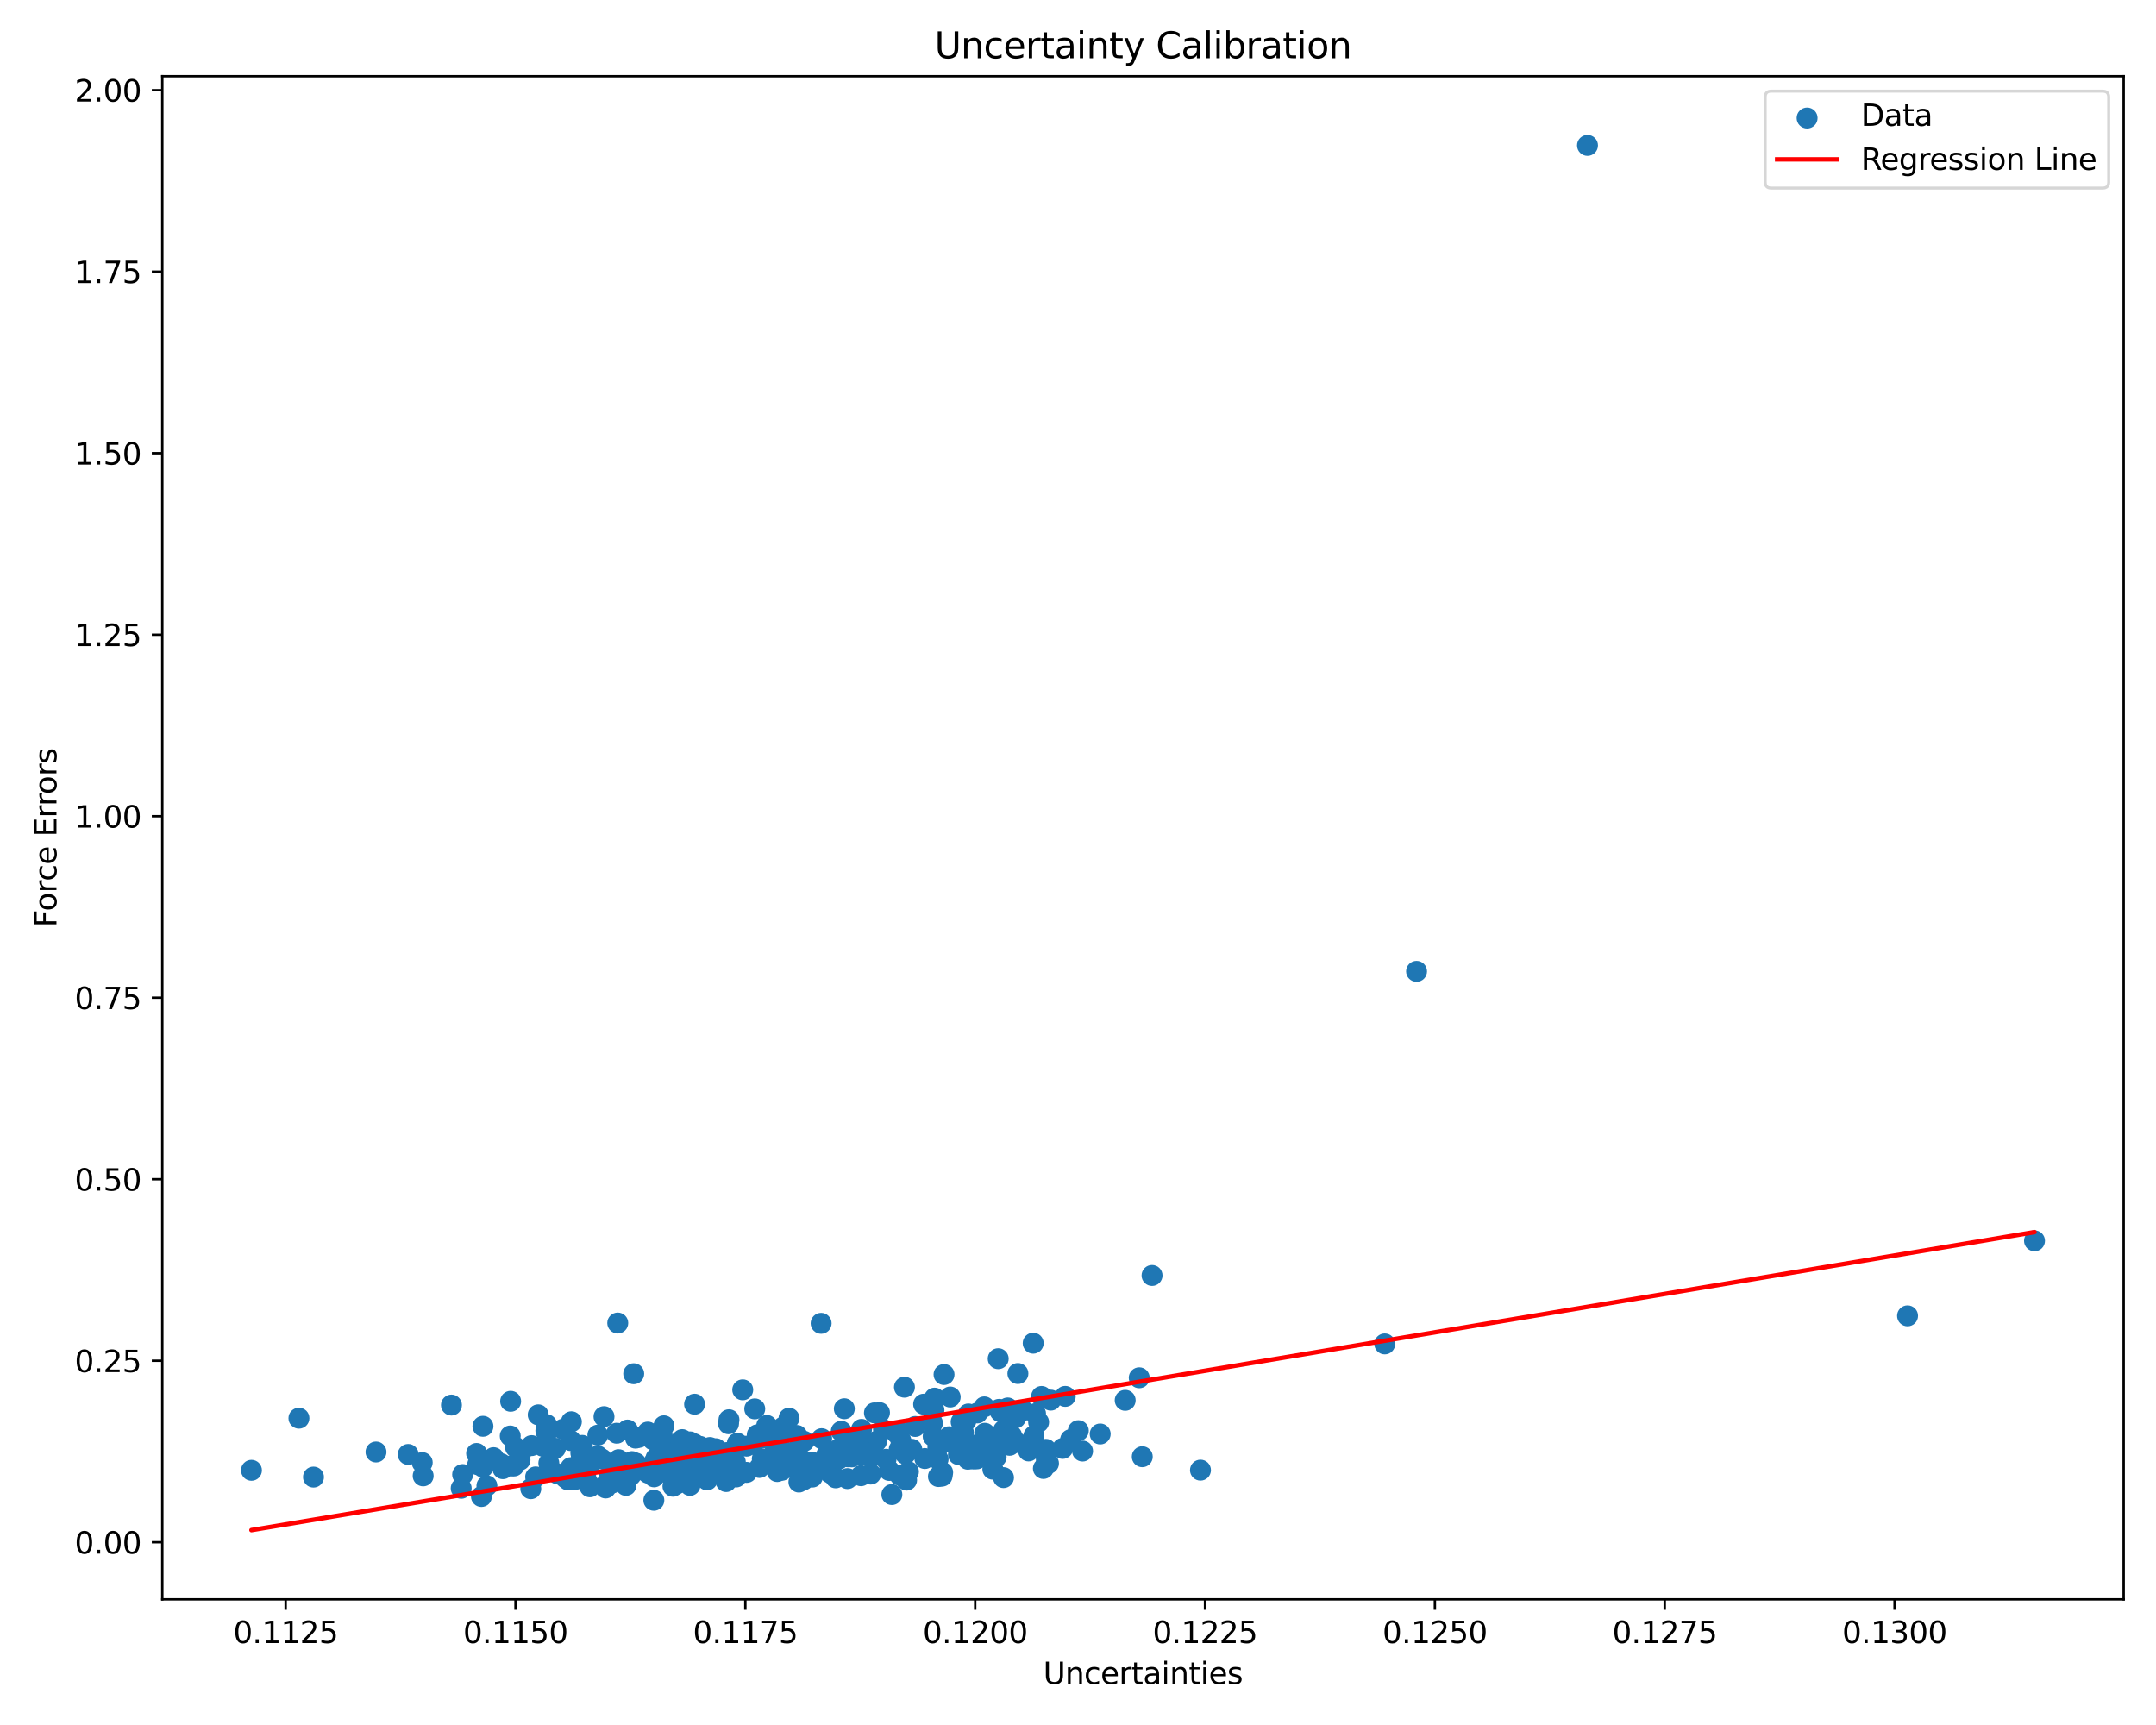 <?xml version="1.0" encoding="utf-8" standalone="no"?>
<!DOCTYPE svg PUBLIC "-//W3C//DTD SVG 1.1//EN"
  "http://www.w3.org/Graphics/SVG/1.1/DTD/svg11.dtd">
<svg xmlns:xlink="http://www.w3.org/1999/xlink" width="720pt" height="576pt" viewBox="0 0 720 576" xmlns="http://www.w3.org/2000/svg" version="1.1">
 <defs>
  <style type="text/css">*{stroke-linejoin: round; stroke-linecap: butt}</style>
 </defs>
 <g id="figure_1">
  <g id="patch_1">
   <path d="M 0 576 
L 720 576 
L 720 0 
L 0 0 
z
" style="fill: #ffffff"/>
  </g>
  <g id="axes_1">
   <g id="patch_2">
    <path d="M 54.2 534.04 
L 709.2 534.04 
L 709.2 25.44 
L 54.2 25.44 
z
" style="fill: #ffffff"/>
   </g>
   <g id="PathCollection_1">
    <defs>
     <path id="mee347b0101" d="M 0 3 
C 0.796 3 1.559 2.684 2.121 2.121 
C 2.684 1.559 3 0.796 3 0 
C 3 -0.796 2.684 -1.559 2.121 -2.121 
C 1.559 -2.684 0.796 -3 0 -3 
C -0.796 -3 -1.559 -2.684 -2.121 -2.121 
C -2.684 -1.559 -3 -0.796 -3 0 
C -3 0.796 -2.684 1.559 -2.121 2.121 
C -1.559 2.684 -0.796 3 0 3 
z
" style="stroke: #1f77b4"/>
    </defs>
    <g clip-path="url(#pba146ae449)">
     <use xlink:href="#mee347b0101" x="280.052" y="483.836" style="fill: #1f77b4; stroke: #1f77b4"/>
     <use xlink:href="#mee347b0101" x="170.528" y="467.913" style="fill: #1f77b4; stroke: #1f77b4"/>
     <use xlink:href="#mee347b0101" x="222.02" y="481.977" style="fill: #1f77b4; stroke: #1f77b4"/>
     <use xlink:href="#mee347b0101" x="292.018" y="471.781" style="fill: #1f77b4; stroke: #1f77b4"/>
     <use xlink:href="#mee347b0101" x="332.659" y="486.532" style="fill: #1f77b4; stroke: #1f77b4"/>
     <use xlink:href="#mee347b0101" x="317.32" y="466.478" style="fill: #1f77b4; stroke: #1f77b4"/>
     <use xlink:href="#mee347b0101" x="256.216" y="487.188" style="fill: #1f77b4; stroke: #1f77b4"/>
     <use xlink:href="#mee347b0101" x="311.636" y="479.602" style="fill: #1f77b4; stroke: #1f77b4"/>
     <use xlink:href="#mee347b0101" x="205.958" y="478.569" style="fill: #1f77b4; stroke: #1f77b4"/>
     <use xlink:href="#mee347b0101" x="241.219" y="490.908" style="fill: #1f77b4; stroke: #1f77b4"/>
     <use xlink:href="#mee347b0101" x="357.533" y="480.707" style="fill: #1f77b4; stroke: #1f77b4"/>
     <use xlink:href="#mee347b0101" x="302.354" y="485.521" style="fill: #1f77b4; stroke: #1f77b4"/>
     <use xlink:href="#mee347b0101" x="400.902" y="490.898" style="fill: #1f77b4; stroke: #1f77b4"/>
     <use xlink:href="#mee347b0101" x="211.63" y="458.704" style="fill: #1f77b4; stroke: #1f77b4"/>
     <use xlink:href="#mee347b0101" x="261.112" y="490.948" style="fill: #1f77b4; stroke: #1f77b4"/>
     <use xlink:href="#mee347b0101" x="283.174" y="486.457" style="fill: #1f77b4; stroke: #1f77b4"/>
     <use xlink:href="#mee347b0101" x="295.899" y="487.271" style="fill: #1f77b4; stroke: #1f77b4"/>
     <use xlink:href="#mee347b0101" x="258.821" y="484.648" style="fill: #1f77b4; stroke: #1f77b4"/>
     <use xlink:href="#mee347b0101" x="201.708" y="473.038" style="fill: #1f77b4; stroke: #1f77b4"/>
     <use xlink:href="#mee347b0101" x="167.948" y="490.412" style="fill: #1f77b4; stroke: #1f77b4"/>
     <use xlink:href="#mee347b0101" x="291.771" y="485.557" style="fill: #1f77b4; stroke: #1f77b4"/>
     <use xlink:href="#mee347b0101" x="191.949" y="490.501" style="fill: #1f77b4; stroke: #1f77b4"/>
     <use xlink:href="#mee347b0101" x="245.292" y="491.894" style="fill: #1f77b4; stroke: #1f77b4"/>
     <use xlink:href="#mee347b0101" x="345.816" y="472.033" style="fill: #1f77b4; stroke: #1f77b4"/>
     <use xlink:href="#mee347b0101" x="323.396" y="472.142" style="fill: #1f77b4; stroke: #1f77b4"/>
     <use xlink:href="#mee347b0101" x="303.371" y="491.416" style="fill: #1f77b4; stroke: #1f77b4"/>
     <use xlink:href="#mee347b0101" x="290.777" y="492.204" style="fill: #1f77b4; stroke: #1f77b4"/>
     <use xlink:href="#mee347b0101" x="231.829" y="482.119" style="fill: #1f77b4; stroke: #1f77b4"/>
     <use xlink:href="#mee347b0101" x="252.89" y="479.103" style="fill: #1f77b4; stroke: #1f77b4"/>
     <use xlink:href="#mee347b0101" x="232.389" y="488.052" style="fill: #1f77b4; stroke: #1f77b4"/>
     <use xlink:href="#mee347b0101" x="637.028" y="439.375" style="fill: #1f77b4; stroke: #1f77b4"/>
     <use xlink:href="#mee347b0101" x="291.278" y="486.366" style="fill: #1f77b4; stroke: #1f77b4"/>
     <use xlink:href="#mee347b0101" x="242.376" y="493.638" style="fill: #1f77b4; stroke: #1f77b4"/>
     <use xlink:href="#mee347b0101" x="179.732" y="472.432" style="fill: #1f77b4; stroke: #1f77b4"/>
     <use xlink:href="#mee347b0101" x="218.354" y="500.96" style="fill: #1f77b4; stroke: #1f77b4"/>
     <use xlink:href="#mee347b0101" x="302.349" y="492.511" style="fill: #1f77b4; stroke: #1f77b4"/>
     <use xlink:href="#mee347b0101" x="300.871" y="481.086" style="fill: #1f77b4; stroke: #1f77b4"/>
     <use xlink:href="#mee347b0101" x="161.256" y="489.672" style="fill: #1f77b4; stroke: #1f77b4"/>
     <use xlink:href="#mee347b0101" x="223.703" y="491.806" style="fill: #1f77b4; stroke: #1f77b4"/>
     <use xlink:href="#mee347b0101" x="238.444" y="488.787" style="fill: #1f77b4; stroke: #1f77b4"/>
     <use xlink:href="#mee347b0101" x="164.814" y="486.726" style="fill: #1f77b4; stroke: #1f77b4"/>
     <use xlink:href="#mee347b0101" x="261.655" y="487.538" style="fill: #1f77b4; stroke: #1f77b4"/>
     <use xlink:href="#mee347b0101" x="228.983" y="490.836" style="fill: #1f77b4; stroke: #1f77b4"/>
     <use xlink:href="#mee347b0101" x="233.772" y="482.959" style="fill: #1f77b4; stroke: #1f77b4"/>
     <use xlink:href="#mee347b0101" x="161.272" y="489.881" style="fill: #1f77b4; stroke: #1f77b4"/>
     <use xlink:href="#mee347b0101" x="354.873" y="483.646" style="fill: #1f77b4; stroke: #1f77b4"/>
     <use xlink:href="#mee347b0101" x="274.217" y="441.878" style="fill: #1f77b4; stroke: #1f77b4"/>
     <use xlink:href="#mee347b0101" x="281.779" y="483.749" style="fill: #1f77b4; stroke: #1f77b4"/>
     <use xlink:href="#mee347b0101" x="254.564" y="487.128" style="fill: #1f77b4; stroke: #1f77b4"/>
     <use xlink:href="#mee347b0101" x="285.323" y="480.195" style="fill: #1f77b4; stroke: #1f77b4"/>
     <use xlink:href="#mee347b0101" x="292.719" y="481.256" style="fill: #1f77b4; stroke: #1f77b4"/>
     <use xlink:href="#mee347b0101" x="232.701" y="488.557" style="fill: #1f77b4; stroke: #1f77b4"/>
     <use xlink:href="#mee347b0101" x="223.203" y="490.741" style="fill: #1f77b4; stroke: #1f77b4"/>
     <use xlink:href="#mee347b0101" x="218.419" y="493.134" style="fill: #1f77b4; stroke: #1f77b4"/>
     <use xlink:href="#mee347b0101" x="313.39" y="493.036" style="fill: #1f77b4; stroke: #1f77b4"/>
     <use xlink:href="#mee347b0101" x="274.392" y="480.388" style="fill: #1f77b4; stroke: #1f77b4"/>
     <use xlink:href="#mee347b0101" x="202.805" y="495.021" style="fill: #1f77b4; stroke: #1f77b4"/>
     <use xlink:href="#mee347b0101" x="263.5" y="473.546" style="fill: #1f77b4; stroke: #1f77b4"/>
     <use xlink:href="#mee347b0101" x="355.737" y="466.272" style="fill: #1f77b4; stroke: #1f77b4"/>
     <use xlink:href="#mee347b0101" x="201.001" y="487.168" style="fill: #1f77b4; stroke: #1f77b4"/>
     <use xlink:href="#mee347b0101" x="308.857" y="487.022" style="fill: #1f77b4; stroke: #1f77b4"/>
     <use xlink:href="#mee347b0101" x="280.034" y="487.279" style="fill: #1f77b4; stroke: #1f77b4"/>
     <use xlink:href="#mee347b0101" x="287.24" y="485.65" style="fill: #1f77b4; stroke: #1f77b4"/>
     <use xlink:href="#mee347b0101" x="209.034" y="495.985" style="fill: #1f77b4; stroke: #1f77b4"/>
     <use xlink:href="#mee347b0101" x="218.024" y="480.758" style="fill: #1f77b4; stroke: #1f77b4"/>
     <use xlink:href="#mee347b0101" x="384.729" y="425.891" style="fill: #1f77b4; stroke: #1f77b4"/>
     <use xlink:href="#mee347b0101" x="301.61" y="484.404" style="fill: #1f77b4; stroke: #1f77b4"/>
     <use xlink:href="#mee347b0101" x="221.264" y="486.341" style="fill: #1f77b4; stroke: #1f77b4"/>
     <use xlink:href="#mee347b0101" x="300.037" y="477.849" style="fill: #1f77b4; stroke: #1f77b4"/>
     <use xlink:href="#mee347b0101" x="335.283" y="481.799" style="fill: #1f77b4; stroke: #1f77b4"/>
     <use xlink:href="#mee347b0101" x="172.153" y="483.259" style="fill: #1f77b4; stroke: #1f77b4"/>
     <use xlink:href="#mee347b0101" x="279.084" y="493.467" style="fill: #1f77b4; stroke: #1f77b4"/>
     <use xlink:href="#mee347b0101" x="252.049" y="470.439" style="fill: #1f77b4; stroke: #1f77b4"/>
     <use xlink:href="#mee347b0101" x="314.93" y="481.759" style="fill: #1f77b4; stroke: #1f77b4"/>
     <use xlink:href="#mee347b0101" x="313.282" y="487.255" style="fill: #1f77b4; stroke: #1f77b4"/>
     <use xlink:href="#mee347b0101" x="302.76" y="494.222" style="fill: #1f77b4; stroke: #1f77b4"/>
     <use xlink:href="#mee347b0101" x="326.42" y="471.801" style="fill: #1f77b4; stroke: #1f77b4"/>
     <use xlink:href="#mee347b0101" x="287.523" y="492.751" style="fill: #1f77b4; stroke: #1f77b4"/>
     <use xlink:href="#mee347b0101" x="286.783" y="482.382" style="fill: #1f77b4; stroke: #1f77b4"/>
     <use xlink:href="#mee347b0101" x="361.525" y="484.529" style="fill: #1f77b4; stroke: #1f77b4"/>
     <use xlink:href="#mee347b0101" x="216.418" y="491.89" style="fill: #1f77b4; stroke: #1f77b4"/>
     <use xlink:href="#mee347b0101" x="300.527" y="492.611" style="fill: #1f77b4; stroke: #1f77b4"/>
     <use xlink:href="#mee347b0101" x="230.414" y="495.978" style="fill: #1f77b4; stroke: #1f77b4"/>
     <use xlink:href="#mee347b0101" x="280.945" y="477.923" style="fill: #1f77b4; stroke: #1f77b4"/>
     <use xlink:href="#mee347b0101" x="125.568" y="484.84" style="fill: #1f77b4; stroke: #1f77b4"/>
     <use xlink:href="#mee347b0101" x="360.108" y="477.721" style="fill: #1f77b4; stroke: #1f77b4"/>
     <use xlink:href="#mee347b0101" x="277.188" y="491.829" style="fill: #1f77b4; stroke: #1f77b4"/>
     <use xlink:href="#mee347b0101" x="262.749" y="488.184" style="fill: #1f77b4; stroke: #1f77b4"/>
     <use xlink:href="#mee347b0101" x="222.69" y="491.115" style="fill: #1f77b4; stroke: #1f77b4"/>
     <use xlink:href="#mee347b0101" x="221.695" y="486.236" style="fill: #1f77b4; stroke: #1f77b4"/>
     <use xlink:href="#mee347b0101" x="213.414" y="479.944" style="fill: #1f77b4; stroke: #1f77b4"/>
     <use xlink:href="#mee347b0101" x="216.328" y="478.192" style="fill: #1f77b4; stroke: #1f77b4"/>
     <use xlink:href="#mee347b0101" x="248.036" y="464.077" style="fill: #1f77b4; stroke: #1f77b4"/>
     <use xlink:href="#mee347b0101" x="211.03" y="488.051" style="fill: #1f77b4; stroke: #1f77b4"/>
     <use xlink:href="#mee347b0101" x="349.412" y="487.188" style="fill: #1f77b4; stroke: #1f77b4"/>
     <use xlink:href="#mee347b0101" x="272.061" y="490.187" style="fill: #1f77b4; stroke: #1f77b4"/>
     <use xlink:href="#mee347b0101" x="228.134" y="483.007" style="fill: #1f77b4; stroke: #1f77b4"/>
     <use xlink:href="#mee347b0101" x="345.267" y="479.435" style="fill: #1f77b4; stroke: #1f77b4"/>
     <use xlink:href="#mee347b0101" x="190.572" y="481.028" style="fill: #1f77b4; stroke: #1f77b4"/>
     <use xlink:href="#mee347b0101" x="171.614" y="489.512" style="fill: #1f77b4; stroke: #1f77b4"/>
     <use xlink:href="#mee347b0101" x="178.882" y="493.159" style="fill: #1f77b4; stroke: #1f77b4"/>
     <use xlink:href="#mee347b0101" x="323.226" y="487.262" style="fill: #1f77b4; stroke: #1f77b4"/>
     <use xlink:href="#mee347b0101" x="243.288" y="475.405" style="fill: #1f77b4; stroke: #1f77b4"/>
     <use xlink:href="#mee347b0101" x="220.642" y="488.767" style="fill: #1f77b4; stroke: #1f77b4"/>
     <use xlink:href="#mee347b0101" x="329.048" y="483.68" style="fill: #1f77b4; stroke: #1f77b4"/>
     <use xlink:href="#mee347b0101" x="245.839" y="493.178" style="fill: #1f77b4; stroke: #1f77b4"/>
     <use xlink:href="#mee347b0101" x="181.266" y="482.905" style="fill: #1f77b4; stroke: #1f77b4"/>
     <use xlink:href="#mee347b0101" x="308.447" y="468.882" style="fill: #1f77b4; stroke: #1f77b4"/>
     <use xlink:href="#mee347b0101" x="335.154" y="477.571" style="fill: #1f77b4; stroke: #1f77b4"/>
     <use xlink:href="#mee347b0101" x="236.764" y="491.951" style="fill: #1f77b4; stroke: #1f77b4"/>
     <use xlink:href="#mee347b0101" x="186.208" y="492.139" style="fill: #1f77b4; stroke: #1f77b4"/>
     <use xlink:href="#mee347b0101" x="283.026" y="493.722" style="fill: #1f77b4; stroke: #1f77b4"/>
     <use xlink:href="#mee347b0101" x="159.163" y="485.323" style="fill: #1f77b4; stroke: #1f77b4"/>
     <use xlink:href="#mee347b0101" x="254.534" y="478.881" style="fill: #1f77b4; stroke: #1f77b4"/>
     <use xlink:href="#mee347b0101" x="334.625" y="481.661" style="fill: #1f77b4; stroke: #1f77b4"/>
     <use xlink:href="#mee347b0101" x="345.037" y="448.504" style="fill: #1f77b4; stroke: #1f77b4"/>
     <use xlink:href="#mee347b0101" x="218.517" y="488.151" style="fill: #1f77b4; stroke: #1f77b4"/>
     <use xlink:href="#mee347b0101" x="267.515" y="487.223" style="fill: #1f77b4; stroke: #1f77b4"/>
     <use xlink:href="#mee347b0101" x="276.726" y="490.767" style="fill: #1f77b4; stroke: #1f77b4"/>
     <use xlink:href="#mee347b0101" x="260.533" y="488.309" style="fill: #1f77b4; stroke: #1f77b4"/>
     <use xlink:href="#mee347b0101" x="227" y="483.859" style="fill: #1f77b4; stroke: #1f77b4"/>
     <use xlink:href="#mee347b0101" x="216.382" y="490.291" style="fill: #1f77b4; stroke: #1f77b4"/>
     <use xlink:href="#mee347b0101" x="333.634" y="470.602" style="fill: #1f77b4; stroke: #1f77b4"/>
     <use xlink:href="#mee347b0101" x="104.691" y="493.217" style="fill: #1f77b4; stroke: #1f77b4"/>
     <use xlink:href="#mee347b0101" x="263.985" y="489.691" style="fill: #1f77b4; stroke: #1f77b4"/>
     <use xlink:href="#mee347b0101" x="141.004" y="488.373" style="fill: #1f77b4; stroke: #1f77b4"/>
     <use xlink:href="#mee347b0101" x="188.765" y="493.405" style="fill: #1f77b4; stroke: #1f77b4"/>
     <use xlink:href="#mee347b0101" x="177.261" y="497.094" style="fill: #1f77b4; stroke: #1f77b4"/>
     <use xlink:href="#mee347b0101" x="239.232" y="487.876" style="fill: #1f77b4; stroke: #1f77b4"/>
     <use xlink:href="#mee347b0101" x="325.074" y="487.171" style="fill: #1f77b4; stroke: #1f77b4"/>
     <use xlink:href="#mee347b0101" x="173.974" y="485.053" style="fill: #1f77b4; stroke: #1f77b4"/>
     <use xlink:href="#mee347b0101" x="212.246" y="480.209" style="fill: #1f77b4; stroke: #1f77b4"/>
     <use xlink:href="#mee347b0101" x="326.844" y="482.21" style="fill: #1f77b4; stroke: #1f77b4"/>
     <use xlink:href="#mee347b0101" x="331.557" y="490.574" style="fill: #1f77b4; stroke: #1f77b4"/>
     <use xlink:href="#mee347b0101" x="261.468" y="476.546" style="fill: #1f77b4; stroke: #1f77b4"/>
     <use xlink:href="#mee347b0101" x="288.63" y="485.184" style="fill: #1f77b4; stroke: #1f77b4"/>
     <use xlink:href="#mee347b0101" x="343.484" y="484.492" style="fill: #1f77b4; stroke: #1f77b4"/>
     <use xlink:href="#mee347b0101" x="341.691" y="471.003" style="fill: #1f77b4; stroke: #1f77b4"/>
     <use xlink:href="#mee347b0101" x="233.028" y="486.89" style="fill: #1f77b4; stroke: #1f77b4"/>
     <use xlink:href="#mee347b0101" x="266.794" y="494.876" style="fill: #1f77b4; stroke: #1f77b4"/>
     <use xlink:href="#mee347b0101" x="210.645" y="492.636" style="fill: #1f77b4; stroke: #1f77b4"/>
     <use xlink:href="#mee347b0101" x="204.456" y="495.195" style="fill: #1f77b4; stroke: #1f77b4"/>
     <use xlink:href="#mee347b0101" x="312.098" y="466.859" style="fill: #1f77b4; stroke: #1f77b4"/>
     <use xlink:href="#mee347b0101" x="192.068" y="494.026" style="fill: #1f77b4; stroke: #1f77b4"/>
     <use xlink:href="#mee347b0101" x="259.554" y="491.362" style="fill: #1f77b4; stroke: #1f77b4"/>
     <use xlink:href="#mee347b0101" x="196.817" y="489.514" style="fill: #1f77b4; stroke: #1f77b4"/>
     <use xlink:href="#mee347b0101" x="173.658" y="487.533" style="fill: #1f77b4; stroke: #1f77b4"/>
     <use xlink:href="#mee347b0101" x="367.415" y="478.824" style="fill: #1f77b4; stroke: #1f77b4"/>
     <use xlink:href="#mee347b0101" x="350.146" y="488.658" style="fill: #1f77b4; stroke: #1f77b4"/>
     <use xlink:href="#mee347b0101" x="209.567" y="477.512" style="fill: #1f77b4; stroke: #1f77b4"/>
     <use xlink:href="#mee347b0101" x="183.264" y="490.899" style="fill: #1f77b4; stroke: #1f77b4"/>
     <use xlink:href="#mee347b0101" x="286.512" y="481.649" style="fill: #1f77b4; stroke: #1f77b4"/>
     <use xlink:href="#mee347b0101" x="278.741" y="486.942" style="fill: #1f77b4; stroke: #1f77b4"/>
     <use xlink:href="#mee347b0101" x="203.506" y="492.856" style="fill: #1f77b4; stroke: #1f77b4"/>
     <use xlink:href="#mee347b0101" x="314.806" y="491.678" style="fill: #1f77b4; stroke: #1f77b4"/>
     <use xlink:href="#mee347b0101" x="162.606" y="496.145" style="fill: #1f77b4; stroke: #1f77b4"/>
     <use xlink:href="#mee347b0101" x="320.066" y="485.689" style="fill: #1f77b4; stroke: #1f77b4"/>
     <use xlink:href="#mee347b0101" x="194.15" y="486.285" style="fill: #1f77b4; stroke: #1f77b4"/>
     <use xlink:href="#mee347b0101" x="290.074" y="486.207" style="fill: #1f77b4; stroke: #1f77b4"/>
     <use xlink:href="#mee347b0101" x="161.28" y="476.252" style="fill: #1f77b4; stroke: #1f77b4"/>
     <use xlink:href="#mee347b0101" x="253.645" y="490.018" style="fill: #1f77b4; stroke: #1f77b4"/>
     <use xlink:href="#mee347b0101" x="233.692" y="492.39" style="fill: #1f77b4; stroke: #1f77b4"/>
     <use xlink:href="#mee347b0101" x="159.512" y="489.067" style="fill: #1f77b4; stroke: #1f77b4"/>
     <use xlink:href="#mee347b0101" x="265.578" y="488.73" style="fill: #1f77b4; stroke: #1f77b4"/>
     <use xlink:href="#mee347b0101" x="249.346" y="491.65" style="fill: #1f77b4; stroke: #1f77b4"/>
     <use xlink:href="#mee347b0101" x="136.314" y="485.662" style="fill: #1f77b4; stroke: #1f77b4"/>
     <use xlink:href="#mee347b0101" x="380.45" y="460.058" style="fill: #1f77b4; stroke: #1f77b4"/>
     <use xlink:href="#mee347b0101" x="268.516" y="481.263" style="fill: #1f77b4; stroke: #1f77b4"/>
     <use xlink:href="#mee347b0101" x="206.576" y="487.403" style="fill: #1f77b4; stroke: #1f77b4"/>
     <use xlink:href="#mee347b0101" x="242.674" y="485.035" style="fill: #1f77b4; stroke: #1f77b4"/>
     <use xlink:href="#mee347b0101" x="211.201" y="490.901" style="fill: #1f77b4; stroke: #1f77b4"/>
     <use xlink:href="#mee347b0101" x="323.098" y="485.962" style="fill: #1f77b4; stroke: #1f77b4"/>
     <use xlink:href="#mee347b0101" x="305.635" y="476.312" style="fill: #1f77b4; stroke: #1f77b4"/>
     <use xlink:href="#mee347b0101" x="348.441" y="490.341" style="fill: #1f77b4; stroke: #1f77b4"/>
     <use xlink:href="#mee347b0101" x="227.965" y="491.856" style="fill: #1f77b4; stroke: #1f77b4"/>
     <use xlink:href="#mee347b0101" x="273.229" y="490.265" style="fill: #1f77b4; stroke: #1f77b4"/>
     <use xlink:href="#mee347b0101" x="321.369" y="482.633" style="fill: #1f77b4; stroke: #1f77b4"/>
     <use xlink:href="#mee347b0101" x="314.598" y="492.894" style="fill: #1f77b4; stroke: #1f77b4"/>
     <use xlink:href="#mee347b0101" x="221.719" y="476.095" style="fill: #1f77b4; stroke: #1f77b4"/>
     <use xlink:href="#mee347b0101" x="297.839" y="499.05" style="fill: #1f77b4; stroke: #1f77b4"/>
     <use xlink:href="#mee347b0101" x="268.019" y="491.475" style="fill: #1f77b4; stroke: #1f77b4"/>
     <use xlink:href="#mee347b0101" x="295.042" y="477.348" style="fill: #1f77b4; stroke: #1f77b4"/>
     <use xlink:href="#mee347b0101" x="328.885" y="478.588" style="fill: #1f77b4; stroke: #1f77b4"/>
     <use xlink:href="#mee347b0101" x="193.974" y="485.177" style="fill: #1f77b4; stroke: #1f77b4"/>
     <use xlink:href="#mee347b0101" x="190.69" y="490.982" style="fill: #1f77b4; stroke: #1f77b4"/>
     <use xlink:href="#mee347b0101" x="225.519" y="488.452" style="fill: #1f77b4; stroke: #1f77b4"/>
     <use xlink:href="#mee347b0101" x="473.06" y="324.352" style="fill: #1f77b4; stroke: #1f77b4"/>
     <use xlink:href="#mee347b0101" x="302.042" y="463.204" style="fill: #1f77b4; stroke: #1f77b4"/>
     <use xlink:href="#mee347b0101" x="170.395" y="479.496" style="fill: #1f77b4; stroke: #1f77b4"/>
     <use xlink:href="#mee347b0101" x="381.464" y="486.418" style="fill: #1f77b4; stroke: #1f77b4"/>
     <use xlink:href="#mee347b0101" x="195.111" y="490.774" style="fill: #1f77b4; stroke: #1f77b4"/>
     <use xlink:href="#mee347b0101" x="213.626" y="490.769" style="fill: #1f77b4; stroke: #1f77b4"/>
     <use xlink:href="#mee347b0101" x="220.404" y="485.457" style="fill: #1f77b4; stroke: #1f77b4"/>
     <use xlink:href="#mee347b0101" x="300.299" y="483.937" style="fill: #1f77b4; stroke: #1f77b4"/>
     <use xlink:href="#mee347b0101" x="230.434" y="481.466" style="fill: #1f77b4; stroke: #1f77b4"/>
     <use xlink:href="#mee347b0101" x="321.75" y="478.336" style="fill: #1f77b4; stroke: #1f77b4"/>
     <use xlink:href="#mee347b0101" x="530.148" y="48.558" style="fill: #1f77b4; stroke: #1f77b4"/>
     <use xlink:href="#mee347b0101" x="320.976" y="474.799" style="fill: #1f77b4; stroke: #1f77b4"/>
     <use xlink:href="#mee347b0101" x="177.511" y="482.708" style="fill: #1f77b4; stroke: #1f77b4"/>
     <use xlink:href="#mee347b0101" x="339.932" y="458.637" style="fill: #1f77b4; stroke: #1f77b4"/>
     <use xlink:href="#mee347b0101" x="242.15" y="491.249" style="fill: #1f77b4; stroke: #1f77b4"/>
     <use xlink:href="#mee347b0101" x="293.709" y="471.687" style="fill: #1f77b4; stroke: #1f77b4"/>
     <use xlink:href="#mee347b0101" x="289.815" y="485.215" style="fill: #1f77b4; stroke: #1f77b4"/>
     <use xlink:href="#mee347b0101" x="241.384" y="485.851" style="fill: #1f77b4; stroke: #1f77b4"/>
     <use xlink:href="#mee347b0101" x="154.502" y="492.37" style="fill: #1f77b4; stroke: #1f77b4"/>
     <use xlink:href="#mee347b0101" x="227.059" y="481.431" style="fill: #1f77b4; stroke: #1f77b4"/>
     <use xlink:href="#mee347b0101" x="335.121" y="493.392" style="fill: #1f77b4; stroke: #1f77b4"/>
     <use xlink:href="#mee347b0101" x="197.013" y="496.458" style="fill: #1f77b4; stroke: #1f77b4"/>
     <use xlink:href="#mee347b0101" x="154.017" y="496.956" style="fill: #1f77b4; stroke: #1f77b4"/>
     <use xlink:href="#mee347b0101" x="286.553" y="480.499" style="fill: #1f77b4; stroke: #1f77b4"/>
     <use xlink:href="#mee347b0101" x="265.293" y="485.198" style="fill: #1f77b4; stroke: #1f77b4"/>
     <use xlink:href="#mee347b0101" x="170.705" y="489.453" style="fill: #1f77b4; stroke: #1f77b4"/>
     <use xlink:href="#mee347b0101" x="336.515" y="470.129" style="fill: #1f77b4; stroke: #1f77b4"/>
     <use xlink:href="#mee347b0101" x="375.758" y="467.586" style="fill: #1f77b4; stroke: #1f77b4"/>
     <use xlink:href="#mee347b0101" x="231.954" y="468.884" style="fill: #1f77b4; stroke: #1f77b4"/>
     <use xlink:href="#mee347b0101" x="99.829" y="473.553" style="fill: #1f77b4; stroke: #1f77b4"/>
     <use xlink:href="#mee347b0101" x="239.023" y="490.45" style="fill: #1f77b4; stroke: #1f77b4"/>
     <use xlink:href="#mee347b0101" x="337.845" y="479.385" style="fill: #1f77b4; stroke: #1f77b4"/>
     <use xlink:href="#mee347b0101" x="194.434" y="482.626" style="fill: #1f77b4; stroke: #1f77b4"/>
     <use xlink:href="#mee347b0101" x="334.063" y="471.366" style="fill: #1f77b4; stroke: #1f77b4"/>
     <use xlink:href="#mee347b0101" x="304.493" y="483.939" style="fill: #1f77b4; stroke: #1f77b4"/>
     <use xlink:href="#mee347b0101" x="235.309" y="484.945" style="fill: #1f77b4; stroke: #1f77b4"/>
     <use xlink:href="#mee347b0101" x="199.625" y="486.165" style="fill: #1f77b4; stroke: #1f77b4"/>
     <use xlink:href="#mee347b0101" x="202.248" y="496.85" style="fill: #1f77b4; stroke: #1f77b4"/>
     <use xlink:href="#mee347b0101" x="224.844" y="494.291" style="fill: #1f77b4; stroke: #1f77b4"/>
     <use xlink:href="#mee347b0101" x="347.835" y="466.293" style="fill: #1f77b4; stroke: #1f77b4"/>
     <use xlink:href="#mee347b0101" x="349.301" y="483.962" style="fill: #1f77b4; stroke: #1f77b4"/>
     <use xlink:href="#mee347b0101" x="160.778" y="499.701" style="fill: #1f77b4; stroke: #1f77b4"/>
     <use xlink:href="#mee347b0101" x="188.019" y="477.236" style="fill: #1f77b4; stroke: #1f77b4"/>
     <use xlink:href="#mee347b0101" x="206.299" y="441.777" style="fill: #1f77b4; stroke: #1f77b4"/>
     <use xlink:href="#mee347b0101" x="243.435" y="474.071" style="fill: #1f77b4; stroke: #1f77b4"/>
     <use xlink:href="#mee347b0101" x="196.569" y="495.52" style="fill: #1f77b4; stroke: #1f77b4"/>
     <use xlink:href="#mee347b0101" x="225.88" y="495.573" style="fill: #1f77b4; stroke: #1f77b4"/>
     <use xlink:href="#mee347b0101" x="236.152" y="494.162" style="fill: #1f77b4; stroke: #1f77b4"/>
     <use xlink:href="#mee347b0101" x="227.813" y="480.7" style="fill: #1f77b4; stroke: #1f77b4"/>
     <use xlink:href="#mee347b0101" x="313.209" y="483.286" style="fill: #1f77b4; stroke: #1f77b4"/>
     <use xlink:href="#mee347b0101" x="167.395" y="488.76" style="fill: #1f77b4; stroke: #1f77b4"/>
     <use xlink:href="#mee347b0101" x="266.14" y="479.319" style="fill: #1f77b4; stroke: #1f77b4"/>
     <use xlink:href="#mee347b0101" x="330.843" y="480.503" style="fill: #1f77b4; stroke: #1f77b4"/>
     <use xlink:href="#mee347b0101" x="296.964" y="491.006" style="fill: #1f77b4; stroke: #1f77b4"/>
     <use xlink:href="#mee347b0101" x="246.232" y="481.912" style="fill: #1f77b4; stroke: #1f77b4"/>
     <use xlink:href="#mee347b0101" x="268.341" y="494.161" style="fill: #1f77b4; stroke: #1f77b4"/>
     <use xlink:href="#mee347b0101" x="261.568" y="489.152" style="fill: #1f77b4; stroke: #1f77b4"/>
     <use xlink:href="#mee347b0101" x="206.36" y="490.863" style="fill: #1f77b4; stroke: #1f77b4"/>
     <use xlink:href="#mee347b0101" x="225.84" y="495.257" style="fill: #1f77b4; stroke: #1f77b4"/>
     <use xlink:href="#mee347b0101" x="273.351" y="490.441" style="fill: #1f77b4; stroke: #1f77b4"/>
     <use xlink:href="#mee347b0101" x="195.594" y="493.042" style="fill: #1f77b4; stroke: #1f77b4"/>
     <use xlink:href="#mee347b0101" x="324.907" y="484.341" style="fill: #1f77b4; stroke: #1f77b4"/>
     <use xlink:href="#mee347b0101" x="339.47" y="481.659" style="fill: #1f77b4; stroke: #1f77b4"/>
     <use xlink:href="#mee347b0101" x="150.762" y="469.173" style="fill: #1f77b4; stroke: #1f77b4"/>
     <use xlink:href="#mee347b0101" x="190.813" y="474.743" style="fill: #1f77b4; stroke: #1f77b4"/>
     <use xlink:href="#mee347b0101" x="264.078" y="485.197" style="fill: #1f77b4; stroke: #1f77b4"/>
     <use xlink:href="#mee347b0101" x="326.227" y="487.136" style="fill: #1f77b4; stroke: #1f77b4"/>
     <use xlink:href="#mee347b0101" x="190.603" y="490.089" style="fill: #1f77b4; stroke: #1f77b4"/>
     <use xlink:href="#mee347b0101" x="219.423" y="492.039" style="fill: #1f77b4; stroke: #1f77b4"/>
     <use xlink:href="#mee347b0101" x="328.715" y="469.776" style="fill: #1f77b4; stroke: #1f77b4"/>
     <use xlink:href="#mee347b0101" x="256.067" y="475.965" style="fill: #1f77b4; stroke: #1f77b4"/>
     <use xlink:href="#mee347b0101" x="316.923" y="479.754" style="fill: #1f77b4; stroke: #1f77b4"/>
     <use xlink:href="#mee347b0101" x="185.479" y="483.601" style="fill: #1f77b4; stroke: #1f77b4"/>
     <use xlink:href="#mee347b0101" x="232.349" y="485.661" style="fill: #1f77b4; stroke: #1f77b4"/>
     <use xlink:href="#mee347b0101" x="333.351" y="453.684" style="fill: #1f77b4; stroke: #1f77b4"/>
     <use xlink:href="#mee347b0101" x="276.047" y="485.836" style="fill: #1f77b4; stroke: #1f77b4"/>
     <use xlink:href="#mee347b0101" x="299.528" y="478.708" style="fill: #1f77b4; stroke: #1f77b4"/>
     <use xlink:href="#mee347b0101" x="182.532" y="475.712" style="fill: #1f77b4; stroke: #1f77b4"/>
     <use xlink:href="#mee347b0101" x="679.427" y="414.321" style="fill: #1f77b4; stroke: #1f77b4"/>
     <use xlink:href="#mee347b0101" x="83.973" y="490.954" style="fill: #1f77b4; stroke: #1f77b4"/>
     <use xlink:href="#mee347b0101" x="249.322" y="482.892" style="fill: #1f77b4; stroke: #1f77b4"/>
     <use xlink:href="#mee347b0101" x="462.443" y="448.747" style="fill: #1f77b4; stroke: #1f77b4"/>
     <use xlink:href="#mee347b0101" x="346.847" y="474.883" style="fill: #1f77b4; stroke: #1f77b4"/>
     <use xlink:href="#mee347b0101" x="141.315" y="492.809" style="fill: #1f77b4; stroke: #1f77b4"/>
     <use xlink:href="#mee347b0101" x="271.189" y="488.261" style="fill: #1f77b4; stroke: #1f77b4"/>
     <use xlink:href="#mee347b0101" x="239.095" y="483.748" style="fill: #1f77b4; stroke: #1f77b4"/>
     <use xlink:href="#mee347b0101" x="204.944" y="489.893" style="fill: #1f77b4; stroke: #1f77b4"/>
     <use xlink:href="#mee347b0101" x="237.067" y="483.34" style="fill: #1f77b4; stroke: #1f77b4"/>
     <use xlink:href="#mee347b0101" x="251.477" y="482.281" style="fill: #1f77b4; stroke: #1f77b4"/>
     <use xlink:href="#mee347b0101" x="321.633" y="480.57" style="fill: #1f77b4; stroke: #1f77b4"/>
     <use xlink:href="#mee347b0101" x="311.411" y="475.203" style="fill: #1f77b4; stroke: #1f77b4"/>
     <use xlink:href="#mee347b0101" x="223.03" y="485.153" style="fill: #1f77b4; stroke: #1f77b4"/>
     <use xlink:href="#mee347b0101" x="337.157" y="482.609" style="fill: #1f77b4; stroke: #1f77b4"/>
     <use xlink:href="#mee347b0101" x="199.656" y="479.207" style="fill: #1f77b4; stroke: #1f77b4"/>
     <use xlink:href="#mee347b0101" x="183.281" y="488.552" style="fill: #1f77b4; stroke: #1f77b4"/>
     <use xlink:href="#mee347b0101" x="242.484" y="494.71" style="fill: #1f77b4; stroke: #1f77b4"/>
     <use xlink:href="#mee347b0101" x="195.376" y="492.147" style="fill: #1f77b4; stroke: #1f77b4"/>
     <use xlink:href="#mee347b0101" x="337.383" y="473.376" style="fill: #1f77b4; stroke: #1f77b4"/>
     <use xlink:href="#mee347b0101" x="287.712" y="477.289" style="fill: #1f77b4; stroke: #1f77b4"/>
     <use xlink:href="#mee347b0101" x="189.701" y="494.166" style="fill: #1f77b4; stroke: #1f77b4"/>
     <use xlink:href="#mee347b0101" x="221.101" y="479.082" style="fill: #1f77b4; stroke: #1f77b4"/>
     <use xlink:href="#mee347b0101" x="245.567" y="488.197" style="fill: #1f77b4; stroke: #1f77b4"/>
     <use xlink:href="#mee347b0101" x="219.066" y="486.871" style="fill: #1f77b4; stroke: #1f77b4"/>
     <use xlink:href="#mee347b0101" x="350.9" y="467.524" style="fill: #1f77b4; stroke: #1f77b4"/>
     <use xlink:href="#mee347b0101" x="315.261" y="458.968" style="fill: #1f77b4; stroke: #1f77b4"/>
     <use xlink:href="#mee347b0101" x="182.554" y="478.518" style="fill: #1f77b4; stroke: #1f77b4"/>
     <use xlink:href="#mee347b0101" x="335.244" y="481.279" style="fill: #1f77b4; stroke: #1f77b4"/>
     <use xlink:href="#mee347b0101" x="271.278" y="493.213" style="fill: #1f77b4; stroke: #1f77b4"/>
     <use xlink:href="#mee347b0101" x="261.01" y="479.339" style="fill: #1f77b4; stroke: #1f77b4"/>
     <use xlink:href="#mee347b0101" x="255.028" y="480.095" style="fill: #1f77b4; stroke: #1f77b4"/>
     <use xlink:href="#mee347b0101" x="284.448" y="486.486" style="fill: #1f77b4; stroke: #1f77b4"/>
     <use xlink:href="#mee347b0101" x="231.925" y="484.244" style="fill: #1f77b4; stroke: #1f77b4"/>
     <use xlink:href="#mee347b0101" x="322.583" y="474.381" style="fill: #1f77b4; stroke: #1f77b4"/>
     <use xlink:href="#mee347b0101" x="281.964" y="470.393" style="fill: #1f77b4; stroke: #1f77b4"/>
     <use xlink:href="#mee347b0101" x="182.292" y="477.73" style="fill: #1f77b4; stroke: #1f77b4"/>
     <use xlink:href="#mee347b0101" x="311.895" y="470.829" style="fill: #1f77b4; stroke: #1f77b4"/>
     <use xlink:href="#mee347b0101" x="224.732" y="496.27" style="fill: #1f77b4; stroke: #1f77b4"/>
     <use xlink:href="#mee347b0101" x="212.353" y="488.549" style="fill: #1f77b4; stroke: #1f77b4"/>
     <use xlink:href="#mee347b0101" x="339.134" y="473.472" style="fill: #1f77b4; stroke: #1f77b4"/>
    </g>
   </g>
   <g id="matplotlib.axis_1">
    <g id="xtick_1">
     <g id="line2d_1">
      <defs>
       <path id="mb637fb26bd" d="M 0 0 
L 0 3.5 
" style="stroke: #000000; stroke-width: 0.8"/>
      </defs>
      <g>
       <use xlink:href="#mb637fb26bd" x="95.397" y="534.04" style="stroke: #000000; stroke-width: 0.8"/>
      </g>
     </g>
     <g id="text_1">
      <!-- 0.1125 -->
      <g transform="translate(77.902 548.638) scale(0.1 -0.1)">
       <defs>
        <path id="DejaVuSans-30" d="M 2034 4250 
Q 1547 4250 1301 3770 
Q 1056 3291 1056 2328 
Q 1056 1369 1301 889 
Q 1547 409 2034 409 
Q 2525 409 2770 889 
Q 3016 1369 3016 2328 
Q 3016 3291 2770 3770 
Q 2525 4250 2034 4250 
z
M 2034 4750 
Q 2819 4750 3233 4129 
Q 3647 3509 3647 2328 
Q 3647 1150 3233 529 
Q 2819 -91 2034 -91 
Q 1250 -91 836 529 
Q 422 1150 422 2328 
Q 422 3509 836 4129 
Q 1250 4750 2034 4750 
z
" transform="scale(0.016)"/>
        <path id="DejaVuSans-2e" d="M 684 794 
L 1344 794 
L 1344 0 
L 684 0 
L 684 794 
z
" transform="scale(0.016)"/>
        <path id="DejaVuSans-31" d="M 794 531 
L 1825 531 
L 1825 4091 
L 703 3866 
L 703 4441 
L 1819 4666 
L 2450 4666 
L 2450 531 
L 3481 531 
L 3481 0 
L 794 0 
L 794 531 
z
" transform="scale(0.016)"/>
        <path id="DejaVuSans-32" d="M 1228 531 
L 3431 531 
L 3431 0 
L 469 0 
L 469 531 
Q 828 903 1448 1529 
Q 2069 2156 2228 2338 
Q 2531 2678 2651 2914 
Q 2772 3150 2772 3378 
Q 2772 3750 2511 3984 
Q 2250 4219 1831 4219 
Q 1534 4219 1204 4116 
Q 875 4013 500 3803 
L 500 4441 
Q 881 4594 1212 4672 
Q 1544 4750 1819 4750 
Q 2544 4750 2975 4387 
Q 3406 4025 3406 3419 
Q 3406 3131 3298 2873 
Q 3191 2616 2906 2266 
Q 2828 2175 2409 1742 
Q 1991 1309 1228 531 
z
" transform="scale(0.016)"/>
        <path id="DejaVuSans-35" d="M 691 4666 
L 3169 4666 
L 3169 4134 
L 1269 4134 
L 1269 2991 
Q 1406 3038 1543 3061 
Q 1681 3084 1819 3084 
Q 2600 3084 3056 2656 
Q 3513 2228 3513 1497 
Q 3513 744 3044 326 
Q 2575 -91 1722 -91 
Q 1428 -91 1123 -41 
Q 819 9 494 109 
L 494 744 
Q 775 591 1075 516 
Q 1375 441 1709 441 
Q 2250 441 2565 725 
Q 2881 1009 2881 1497 
Q 2881 1984 2565 2268 
Q 2250 2553 1709 2553 
Q 1456 2553 1204 2497 
Q 953 2441 691 2322 
L 691 4666 
z
" transform="scale(0.016)"/>
       </defs>
       <use xlink:href="#DejaVuSans-30"/>
       <use xlink:href="#DejaVuSans-2e" x="63.623"/>
       <use xlink:href="#DejaVuSans-31" x="95.41"/>
       <use xlink:href="#DejaVuSans-31" x="159.033"/>
       <use xlink:href="#DejaVuSans-32" x="222.656"/>
       <use xlink:href="#DejaVuSans-35" x="286.279"/>
      </g>
     </g>
    </g>
    <g id="xtick_2">
     <g id="line2d_2">
      <g>
       <use xlink:href="#mb637fb26bd" x="172.154" y="534.04" style="stroke: #000000; stroke-width: 0.8"/>
      </g>
     </g>
     <g id="text_2">
      <!-- 0.1150 -->
      <g transform="translate(154.659 548.638) scale(0.1 -0.1)">
       <use xlink:href="#DejaVuSans-30"/>
       <use xlink:href="#DejaVuSans-2e" x="63.623"/>
       <use xlink:href="#DejaVuSans-31" x="95.41"/>
       <use xlink:href="#DejaVuSans-31" x="159.033"/>
       <use xlink:href="#DejaVuSans-35" x="222.656"/>
       <use xlink:href="#DejaVuSans-30" x="286.279"/>
      </g>
     </g>
    </g>
    <g id="xtick_3">
     <g id="line2d_3">
      <g>
       <use xlink:href="#mb637fb26bd" x="248.91" y="534.04" style="stroke: #000000; stroke-width: 0.8"/>
      </g>
     </g>
     <g id="text_3">
      <!-- 0.1175 -->
      <g transform="translate(231.415 548.638) scale(0.1 -0.1)">
       <defs>
        <path id="DejaVuSans-37" d="M 525 4666 
L 3525 4666 
L 3525 4397 
L 1831 0 
L 1172 0 
L 2766 4134 
L 525 4134 
L 525 4666 
z
" transform="scale(0.016)"/>
       </defs>
       <use xlink:href="#DejaVuSans-30"/>
       <use xlink:href="#DejaVuSans-2e" x="63.623"/>
       <use xlink:href="#DejaVuSans-31" x="95.41"/>
       <use xlink:href="#DejaVuSans-31" x="159.033"/>
       <use xlink:href="#DejaVuSans-37" x="222.656"/>
       <use xlink:href="#DejaVuSans-35" x="286.279"/>
      </g>
     </g>
    </g>
    <g id="xtick_4">
     <g id="line2d_4">
      <g>
       <use xlink:href="#mb637fb26bd" x="325.667" y="534.04" style="stroke: #000000; stroke-width: 0.8"/>
      </g>
     </g>
     <g id="text_4">
      <!-- 0.1200 -->
      <g transform="translate(308.172 548.638) scale(0.1 -0.1)">
       <use xlink:href="#DejaVuSans-30"/>
       <use xlink:href="#DejaVuSans-2e" x="63.623"/>
       <use xlink:href="#DejaVuSans-31" x="95.41"/>
       <use xlink:href="#DejaVuSans-32" x="159.033"/>
       <use xlink:href="#DejaVuSans-30" x="222.656"/>
       <use xlink:href="#DejaVuSans-30" x="286.279"/>
      </g>
     </g>
    </g>
    <g id="xtick_5">
     <g id="line2d_5">
      <g>
       <use xlink:href="#mb637fb26bd" x="402.423" y="534.04" style="stroke: #000000; stroke-width: 0.8"/>
      </g>
     </g>
     <g id="text_5">
      <!-- 0.1225 -->
      <g transform="translate(384.928 548.638) scale(0.1 -0.1)">
       <use xlink:href="#DejaVuSans-30"/>
       <use xlink:href="#DejaVuSans-2e" x="63.623"/>
       <use xlink:href="#DejaVuSans-31" x="95.41"/>
       <use xlink:href="#DejaVuSans-32" x="159.033"/>
       <use xlink:href="#DejaVuSans-32" x="222.656"/>
       <use xlink:href="#DejaVuSans-35" x="286.279"/>
      </g>
     </g>
    </g>
    <g id="xtick_6">
     <g id="line2d_6">
      <g>
       <use xlink:href="#mb637fb26bd" x="479.18" y="534.04" style="stroke: #000000; stroke-width: 0.8"/>
      </g>
     </g>
     <g id="text_6">
      <!-- 0.1250 -->
      <g transform="translate(461.685 548.638) scale(0.1 -0.1)">
       <use xlink:href="#DejaVuSans-30"/>
       <use xlink:href="#DejaVuSans-2e" x="63.623"/>
       <use xlink:href="#DejaVuSans-31" x="95.41"/>
       <use xlink:href="#DejaVuSans-32" x="159.033"/>
       <use xlink:href="#DejaVuSans-35" x="222.656"/>
       <use xlink:href="#DejaVuSans-30" x="286.279"/>
      </g>
     </g>
    </g>
    <g id="xtick_7">
     <g id="line2d_7">
      <g>
       <use xlink:href="#mb637fb26bd" x="555.936" y="534.04" style="stroke: #000000; stroke-width: 0.8"/>
      </g>
     </g>
     <g id="text_7">
      <!-- 0.1275 -->
      <g transform="translate(538.441 548.638) scale(0.1 -0.1)">
       <use xlink:href="#DejaVuSans-30"/>
       <use xlink:href="#DejaVuSans-2e" x="63.623"/>
       <use xlink:href="#DejaVuSans-31" x="95.41"/>
       <use xlink:href="#DejaVuSans-32" x="159.033"/>
       <use xlink:href="#DejaVuSans-37" x="222.656"/>
       <use xlink:href="#DejaVuSans-35" x="286.279"/>
      </g>
     </g>
    </g>
    <g id="xtick_8">
     <g id="line2d_8">
      <g>
       <use xlink:href="#mb637fb26bd" x="632.693" y="534.04" style="stroke: #000000; stroke-width: 0.8"/>
      </g>
     </g>
     <g id="text_8">
      <!-- 0.1300 -->
      <g transform="translate(615.198 548.638) scale(0.1 -0.1)">
       <defs>
        <path id="DejaVuSans-33" d="M 2597 2516 
Q 3050 2419 3304 2112 
Q 3559 1806 3559 1356 
Q 3559 666 3084 287 
Q 2609 -91 1734 -91 
Q 1441 -91 1130 -33 
Q 819 25 488 141 
L 488 750 
Q 750 597 1062 519 
Q 1375 441 1716 441 
Q 2309 441 2620 675 
Q 2931 909 2931 1356 
Q 2931 1769 2642 2001 
Q 2353 2234 1838 2234 
L 1294 2234 
L 1294 2753 
L 1863 2753 
Q 2328 2753 2575 2939 
Q 2822 3125 2822 3475 
Q 2822 3834 2567 4026 
Q 2313 4219 1838 4219 
Q 1578 4219 1281 4162 
Q 984 4106 628 3988 
L 628 4550 
Q 988 4650 1302 4700 
Q 1616 4750 1894 4750 
Q 2613 4750 3031 4423 
Q 3450 4097 3450 3541 
Q 3450 3153 3228 2886 
Q 3006 2619 2597 2516 
z
" transform="scale(0.016)"/>
       </defs>
       <use xlink:href="#DejaVuSans-30"/>
       <use xlink:href="#DejaVuSans-2e" x="63.623"/>
       <use xlink:href="#DejaVuSans-31" x="95.41"/>
       <use xlink:href="#DejaVuSans-33" x="159.033"/>
       <use xlink:href="#DejaVuSans-30" x="222.656"/>
       <use xlink:href="#DejaVuSans-30" x="286.279"/>
      </g>
     </g>
    </g>
    <g id="text_9">
     <!-- Uncertainties -->
     <g transform="translate(348.378 562.317) scale(0.1 -0.1)">
      <defs>
       <path id="DejaVuSans-55" d="M 556 4666 
L 1191 4666 
L 1191 1831 
Q 1191 1081 1462 751 
Q 1734 422 2344 422 
Q 2950 422 3222 751 
Q 3494 1081 3494 1831 
L 3494 4666 
L 4128 4666 
L 4128 1753 
Q 4128 841 3676 375 
Q 3225 -91 2344 -91 
Q 1459 -91 1007 375 
Q 556 841 556 1753 
L 556 4666 
z
" transform="scale(0.016)"/>
       <path id="DejaVuSans-6e" d="M 3513 2113 
L 3513 0 
L 2938 0 
L 2938 2094 
Q 2938 2591 2744 2837 
Q 2550 3084 2163 3084 
Q 1697 3084 1428 2787 
Q 1159 2491 1159 1978 
L 1159 0 
L 581 0 
L 581 3500 
L 1159 3500 
L 1159 2956 
Q 1366 3272 1645 3428 
Q 1925 3584 2291 3584 
Q 2894 3584 3203 3211 
Q 3513 2838 3513 2113 
z
" transform="scale(0.016)"/>
       <path id="DejaVuSans-63" d="M 3122 3366 
L 3122 2828 
Q 2878 2963 2633 3030 
Q 2388 3097 2138 3097 
Q 1578 3097 1268 2742 
Q 959 2388 959 1747 
Q 959 1106 1268 751 
Q 1578 397 2138 397 
Q 2388 397 2633 464 
Q 2878 531 3122 666 
L 3122 134 
Q 2881 22 2623 -34 
Q 2366 -91 2075 -91 
Q 1284 -91 818 406 
Q 353 903 353 1747 
Q 353 2603 823 3093 
Q 1294 3584 2113 3584 
Q 2378 3584 2631 3529 
Q 2884 3475 3122 3366 
z
" transform="scale(0.016)"/>
       <path id="DejaVuSans-65" d="M 3597 1894 
L 3597 1613 
L 953 1613 
Q 991 1019 1311 708 
Q 1631 397 2203 397 
Q 2534 397 2845 478 
Q 3156 559 3463 722 
L 3463 178 
Q 3153 47 2828 -22 
Q 2503 -91 2169 -91 
Q 1331 -91 842 396 
Q 353 884 353 1716 
Q 353 2575 817 3079 
Q 1281 3584 2069 3584 
Q 2775 3584 3186 3129 
Q 3597 2675 3597 1894 
z
M 3022 2063 
Q 3016 2534 2758 2815 
Q 2500 3097 2075 3097 
Q 1594 3097 1305 2825 
Q 1016 2553 972 2059 
L 3022 2063 
z
" transform="scale(0.016)"/>
       <path id="DejaVuSans-72" d="M 2631 2963 
Q 2534 3019 2420 3045 
Q 2306 3072 2169 3072 
Q 1681 3072 1420 2755 
Q 1159 2438 1159 1844 
L 1159 0 
L 581 0 
L 581 3500 
L 1159 3500 
L 1159 2956 
Q 1341 3275 1631 3429 
Q 1922 3584 2338 3584 
Q 2397 3584 2469 3576 
Q 2541 3569 2628 3553 
L 2631 2963 
z
" transform="scale(0.016)"/>
       <path id="DejaVuSans-74" d="M 1172 4494 
L 1172 3500 
L 2356 3500 
L 2356 3053 
L 1172 3053 
L 1172 1153 
Q 1172 725 1289 603 
Q 1406 481 1766 481 
L 2356 481 
L 2356 0 
L 1766 0 
Q 1100 0 847 248 
Q 594 497 594 1153 
L 594 3053 
L 172 3053 
L 172 3500 
L 594 3500 
L 594 4494 
L 1172 4494 
z
" transform="scale(0.016)"/>
       <path id="DejaVuSans-61" d="M 2194 1759 
Q 1497 1759 1228 1600 
Q 959 1441 959 1056 
Q 959 750 1161 570 
Q 1363 391 1709 391 
Q 2188 391 2477 730 
Q 2766 1069 2766 1631 
L 2766 1759 
L 2194 1759 
z
M 3341 1997 
L 3341 0 
L 2766 0 
L 2766 531 
Q 2569 213 2275 61 
Q 1981 -91 1556 -91 
Q 1019 -91 701 211 
Q 384 513 384 1019 
Q 384 1609 779 1909 
Q 1175 2209 1959 2209 
L 2766 2209 
L 2766 2266 
Q 2766 2663 2505 2880 
Q 2244 3097 1772 3097 
Q 1472 3097 1187 3025 
Q 903 2953 641 2809 
L 641 3341 
Q 956 3463 1253 3523 
Q 1550 3584 1831 3584 
Q 2591 3584 2966 3190 
Q 3341 2797 3341 1997 
z
" transform="scale(0.016)"/>
       <path id="DejaVuSans-69" d="M 603 3500 
L 1178 3500 
L 1178 0 
L 603 0 
L 603 3500 
z
M 603 4863 
L 1178 4863 
L 1178 4134 
L 603 4134 
L 603 4863 
z
" transform="scale(0.016)"/>
       <path id="DejaVuSans-73" d="M 2834 3397 
L 2834 2853 
Q 2591 2978 2328 3040 
Q 2066 3103 1784 3103 
Q 1356 3103 1142 2972 
Q 928 2841 928 2578 
Q 928 2378 1081 2264 
Q 1234 2150 1697 2047 
L 1894 2003 
Q 2506 1872 2764 1633 
Q 3022 1394 3022 966 
Q 3022 478 2636 193 
Q 2250 -91 1575 -91 
Q 1294 -91 989 -36 
Q 684 19 347 128 
L 347 722 
Q 666 556 975 473 
Q 1284 391 1588 391 
Q 1994 391 2212 530 
Q 2431 669 2431 922 
Q 2431 1156 2273 1281 
Q 2116 1406 1581 1522 
L 1381 1569 
Q 847 1681 609 1914 
Q 372 2147 372 2553 
Q 372 3047 722 3315 
Q 1072 3584 1716 3584 
Q 2034 3584 2315 3537 
Q 2597 3491 2834 3397 
z
" transform="scale(0.016)"/>
      </defs>
      <use xlink:href="#DejaVuSans-55"/>
      <use xlink:href="#DejaVuSans-6e" x="73.193"/>
      <use xlink:href="#DejaVuSans-63" x="136.572"/>
      <use xlink:href="#DejaVuSans-65" x="191.553"/>
      <use xlink:href="#DejaVuSans-72" x="253.076"/>
      <use xlink:href="#DejaVuSans-74" x="294.189"/>
      <use xlink:href="#DejaVuSans-61" x="333.398"/>
      <use xlink:href="#DejaVuSans-69" x="394.678"/>
      <use xlink:href="#DejaVuSans-6e" x="422.461"/>
      <use xlink:href="#DejaVuSans-74" x="485.84"/>
      <use xlink:href="#DejaVuSans-69" x="525.049"/>
      <use xlink:href="#DejaVuSans-65" x="552.832"/>
      <use xlink:href="#DejaVuSans-73" x="614.355"/>
     </g>
    </g>
   </g>
   <g id="matplotlib.axis_2">
    <g id="ytick_1">
     <g id="line2d_9">
      <defs>
       <path id="m2611a99eb9" d="M 0 0 
L -3.5 0 
" style="stroke: #000000; stroke-width: 0.8"/>
      </defs>
      <g>
       <use xlink:href="#m2611a99eb9" x="54.2" y="514.971" style="stroke: #000000; stroke-width: 0.8"/>
      </g>
     </g>
     <g id="text_10">
      <!-- 0.00 -->
      <g transform="translate(24.934 518.77) scale(0.1 -0.1)">
       <use xlink:href="#DejaVuSans-30"/>
       <use xlink:href="#DejaVuSans-2e" x="63.623"/>
       <use xlink:href="#DejaVuSans-30" x="95.41"/>
       <use xlink:href="#DejaVuSans-30" x="159.033"/>
      </g>
     </g>
    </g>
    <g id="ytick_2">
     <g id="line2d_10">
      <g>
       <use xlink:href="#m2611a99eb9" x="54.2" y="454.364" style="stroke: #000000; stroke-width: 0.8"/>
      </g>
     </g>
     <g id="text_11">
      <!-- 0.25 -->
      <g transform="translate(24.934 458.163) scale(0.1 -0.1)">
       <use xlink:href="#DejaVuSans-30"/>
       <use xlink:href="#DejaVuSans-2e" x="63.623"/>
       <use xlink:href="#DejaVuSans-32" x="95.41"/>
       <use xlink:href="#DejaVuSans-35" x="159.033"/>
      </g>
     </g>
    </g>
    <g id="ytick_3">
     <g id="line2d_11">
      <g>
       <use xlink:href="#m2611a99eb9" x="54.2" y="393.757" style="stroke: #000000; stroke-width: 0.8"/>
      </g>
     </g>
     <g id="text_12">
      <!-- 0.50 -->
      <g transform="translate(24.934 397.556) scale(0.1 -0.1)">
       <use xlink:href="#DejaVuSans-30"/>
       <use xlink:href="#DejaVuSans-2e" x="63.623"/>
       <use xlink:href="#DejaVuSans-35" x="95.41"/>
       <use xlink:href="#DejaVuSans-30" x="159.033"/>
      </g>
     </g>
    </g>
    <g id="ytick_4">
     <g id="line2d_12">
      <g>
       <use xlink:href="#m2611a99eb9" x="54.2" y="333.15" style="stroke: #000000; stroke-width: 0.8"/>
      </g>
     </g>
     <g id="text_13">
      <!-- 0.75 -->
      <g transform="translate(24.934 336.949) scale(0.1 -0.1)">
       <use xlink:href="#DejaVuSans-30"/>
       <use xlink:href="#DejaVuSans-2e" x="63.623"/>
       <use xlink:href="#DejaVuSans-37" x="95.41"/>
       <use xlink:href="#DejaVuSans-35" x="159.033"/>
      </g>
     </g>
    </g>
    <g id="ytick_5">
     <g id="line2d_13">
      <g>
       <use xlink:href="#m2611a99eb9" x="54.2" y="272.543" style="stroke: #000000; stroke-width: 0.8"/>
      </g>
     </g>
     <g id="text_14">
      <!-- 1.00 -->
      <g transform="translate(24.934 276.342) scale(0.1 -0.1)">
       <use xlink:href="#DejaVuSans-31"/>
       <use xlink:href="#DejaVuSans-2e" x="63.623"/>
       <use xlink:href="#DejaVuSans-30" x="95.41"/>
       <use xlink:href="#DejaVuSans-30" x="159.033"/>
      </g>
     </g>
    </g>
    <g id="ytick_6">
     <g id="line2d_14">
      <g>
       <use xlink:href="#m2611a99eb9" x="54.2" y="211.936" style="stroke: #000000; stroke-width: 0.8"/>
      </g>
     </g>
     <g id="text_15">
      <!-- 1.25 -->
      <g transform="translate(24.934 215.736) scale(0.1 -0.1)">
       <use xlink:href="#DejaVuSans-31"/>
       <use xlink:href="#DejaVuSans-2e" x="63.623"/>
       <use xlink:href="#DejaVuSans-32" x="95.41"/>
       <use xlink:href="#DejaVuSans-35" x="159.033"/>
      </g>
     </g>
    </g>
    <g id="ytick_7">
     <g id="line2d_15">
      <g>
       <use xlink:href="#m2611a99eb9" x="54.2" y="151.33" style="stroke: #000000; stroke-width: 0.8"/>
      </g>
     </g>
     <g id="text_16">
      <!-- 1.50 -->
      <g transform="translate(24.934 155.129) scale(0.1 -0.1)">
       <use xlink:href="#DejaVuSans-31"/>
       <use xlink:href="#DejaVuSans-2e" x="63.623"/>
       <use xlink:href="#DejaVuSans-35" x="95.41"/>
       <use xlink:href="#DejaVuSans-30" x="159.033"/>
      </g>
     </g>
    </g>
    <g id="ytick_8">
     <g id="line2d_16">
      <g>
       <use xlink:href="#m2611a99eb9" x="54.2" y="90.723" style="stroke: #000000; stroke-width: 0.8"/>
      </g>
     </g>
     <g id="text_17">
      <!-- 1.75 -->
      <g transform="translate(24.934 94.522) scale(0.1 -0.1)">
       <use xlink:href="#DejaVuSans-31"/>
       <use xlink:href="#DejaVuSans-2e" x="63.623"/>
       <use xlink:href="#DejaVuSans-37" x="95.41"/>
       <use xlink:href="#DejaVuSans-35" x="159.033"/>
      </g>
     </g>
    </g>
    <g id="ytick_9">
     <g id="line2d_17">
      <g>
       <use xlink:href="#m2611a99eb9" x="54.2" y="30.116" style="stroke: #000000; stroke-width: 0.8"/>
      </g>
     </g>
     <g id="text_18">
      <!-- 2.00 -->
      <g transform="translate(24.934 33.915) scale(0.1 -0.1)">
       <use xlink:href="#DejaVuSans-32"/>
       <use xlink:href="#DejaVuSans-2e" x="63.623"/>
       <use xlink:href="#DejaVuSans-30" x="95.41"/>
       <use xlink:href="#DejaVuSans-30" x="159.033"/>
      </g>
     </g>
    </g>
    <g id="text_19">
     <!-- Force Errors -->
     <g transform="translate(18.855 309.642) rotate(-90) scale(0.1 -0.1)">
      <defs>
       <path id="DejaVuSans-46" d="M 628 4666 
L 3309 4666 
L 3309 4134 
L 1259 4134 
L 1259 2759 
L 3109 2759 
L 3109 2228 
L 1259 2228 
L 1259 0 
L 628 0 
L 628 4666 
z
" transform="scale(0.016)"/>
       <path id="DejaVuSans-6f" d="M 1959 3097 
Q 1497 3097 1228 2736 
Q 959 2375 959 1747 
Q 959 1119 1226 758 
Q 1494 397 1959 397 
Q 2419 397 2687 759 
Q 2956 1122 2956 1747 
Q 2956 2369 2687 2733 
Q 2419 3097 1959 3097 
z
M 1959 3584 
Q 2709 3584 3137 3096 
Q 3566 2609 3566 1747 
Q 3566 888 3137 398 
Q 2709 -91 1959 -91 
Q 1206 -91 779 398 
Q 353 888 353 1747 
Q 353 2609 779 3096 
Q 1206 3584 1959 3584 
z
" transform="scale(0.016)"/>
       <path id="DejaVuSans-20" transform="scale(0.016)"/>
       <path id="DejaVuSans-45" d="M 628 4666 
L 3578 4666 
L 3578 4134 
L 1259 4134 
L 1259 2753 
L 3481 2753 
L 3481 2222 
L 1259 2222 
L 1259 531 
L 3634 531 
L 3634 0 
L 628 0 
L 628 4666 
z
" transform="scale(0.016)"/>
      </defs>
      <use xlink:href="#DejaVuSans-46"/>
      <use xlink:href="#DejaVuSans-6f" x="53.895"/>
      <use xlink:href="#DejaVuSans-72" x="115.076"/>
      <use xlink:href="#DejaVuSans-63" x="153.939"/>
      <use xlink:href="#DejaVuSans-65" x="208.92"/>
      <use xlink:href="#DejaVuSans-20" x="270.443"/>
      <use xlink:href="#DejaVuSans-45" x="302.23"/>
      <use xlink:href="#DejaVuSans-72" x="365.414"/>
      <use xlink:href="#DejaVuSans-72" x="404.777"/>
      <use xlink:href="#DejaVuSans-6f" x="443.641"/>
      <use xlink:href="#DejaVuSans-72" x="504.822"/>
      <use xlink:href="#DejaVuSans-73" x="545.936"/>
     </g>
    </g>
   </g>
   <g id="line2d_18">
    <path d="M 280.052 478.153 
L 83.973 510.922 
L 679.427 411.41 
L 339.134 468.279 
" clip-path="url(#pba146ae449)" style="fill: none; stroke: #ff0000; stroke-width: 1.5; stroke-linecap: square"/>
   </g>
   <g id="patch_3">
    <path d="M 54.2 534.04 
L 54.2 25.44 
" style="fill: none; stroke: #000000; stroke-width: 0.8; stroke-linejoin: miter; stroke-linecap: square"/>
   </g>
   <g id="patch_4">
    <path d="M 709.2 534.04 
L 709.2 25.44 
" style="fill: none; stroke: #000000; stroke-width: 0.8; stroke-linejoin: miter; stroke-linecap: square"/>
   </g>
   <g id="patch_5">
    <path d="M 54.2 534.04 
L 709.2 534.04 
" style="fill: none; stroke: #000000; stroke-width: 0.8; stroke-linejoin: miter; stroke-linecap: square"/>
   </g>
   <g id="patch_6">
    <path d="M 54.2 25.44 
L 709.2 25.44 
" style="fill: none; stroke: #000000; stroke-width: 0.8; stroke-linejoin: miter; stroke-linecap: square"/>
   </g>
   <g id="text_20">
    <!-- Uncertainty Calibration -->
    <g transform="translate(312.094 19.44) scale(0.12 -0.12)">
     <defs>
      <path id="DejaVuSans-79" d="M 2059 -325 
Q 1816 -950 1584 -1140 
Q 1353 -1331 966 -1331 
L 506 -1331 
L 506 -850 
L 844 -850 
Q 1081 -850 1212 -737 
Q 1344 -625 1503 -206 
L 1606 56 
L 191 3500 
L 800 3500 
L 1894 763 
L 2988 3500 
L 3597 3500 
L 2059 -325 
z
" transform="scale(0.016)"/>
      <path id="DejaVuSans-43" d="M 4122 4306 
L 4122 3641 
Q 3803 3938 3442 4084 
Q 3081 4231 2675 4231 
Q 1875 4231 1450 3742 
Q 1025 3253 1025 2328 
Q 1025 1406 1450 917 
Q 1875 428 2675 428 
Q 3081 428 3442 575 
Q 3803 722 4122 1019 
L 4122 359 
Q 3791 134 3420 21 
Q 3050 -91 2638 -91 
Q 1578 -91 968 557 
Q 359 1206 359 2328 
Q 359 3453 968 4101 
Q 1578 4750 2638 4750 
Q 3056 4750 3426 4639 
Q 3797 4528 4122 4306 
z
" transform="scale(0.016)"/>
      <path id="DejaVuSans-6c" d="M 603 4863 
L 1178 4863 
L 1178 0 
L 603 0 
L 603 4863 
z
" transform="scale(0.016)"/>
      <path id="DejaVuSans-62" d="M 3116 1747 
Q 3116 2381 2855 2742 
Q 2594 3103 2138 3103 
Q 1681 3103 1420 2742 
Q 1159 2381 1159 1747 
Q 1159 1113 1420 752 
Q 1681 391 2138 391 
Q 2594 391 2855 752 
Q 3116 1113 3116 1747 
z
M 1159 2969 
Q 1341 3281 1617 3432 
Q 1894 3584 2278 3584 
Q 2916 3584 3314 3078 
Q 3713 2572 3713 1747 
Q 3713 922 3314 415 
Q 2916 -91 2278 -91 
Q 1894 -91 1617 61 
Q 1341 213 1159 525 
L 1159 0 
L 581 0 
L 581 4863 
L 1159 4863 
L 1159 2969 
z
" transform="scale(0.016)"/>
     </defs>
     <use xlink:href="#DejaVuSans-55"/>
     <use xlink:href="#DejaVuSans-6e" x="73.193"/>
     <use xlink:href="#DejaVuSans-63" x="136.572"/>
     <use xlink:href="#DejaVuSans-65" x="191.553"/>
     <use xlink:href="#DejaVuSans-72" x="253.076"/>
     <use xlink:href="#DejaVuSans-74" x="294.189"/>
     <use xlink:href="#DejaVuSans-61" x="333.398"/>
     <use xlink:href="#DejaVuSans-69" x="394.678"/>
     <use xlink:href="#DejaVuSans-6e" x="422.461"/>
     <use xlink:href="#DejaVuSans-74" x="485.84"/>
     <use xlink:href="#DejaVuSans-79" x="525.049"/>
     <use xlink:href="#DejaVuSans-20" x="584.229"/>
     <use xlink:href="#DejaVuSans-43" x="616.016"/>
     <use xlink:href="#DejaVuSans-61" x="685.84"/>
     <use xlink:href="#DejaVuSans-6c" x="747.119"/>
     <use xlink:href="#DejaVuSans-69" x="774.902"/>
     <use xlink:href="#DejaVuSans-62" x="802.686"/>
     <use xlink:href="#DejaVuSans-72" x="866.162"/>
     <use xlink:href="#DejaVuSans-61" x="907.275"/>
     <use xlink:href="#DejaVuSans-74" x="968.555"/>
     <use xlink:href="#DejaVuSans-69" x="1007.764"/>
     <use xlink:href="#DejaVuSans-6f" x="1035.547"/>
     <use xlink:href="#DejaVuSans-6e" x="1096.729"/>
    </g>
   </g>
   <g id="legend_1">
    <g id="patch_7">
     <path d="M 591.489 62.796 
L 702.2 62.796 
Q 704.2 62.796 704.2 60.796 
L 704.2 32.44 
Q 704.2 30.44 702.2 30.44 
L 591.489 30.44 
Q 589.489 30.44 589.489 32.44 
L 589.489 60.796 
Q 589.489 62.796 591.489 62.796 
z
" style="fill: #ffffff; opacity: 0.8; stroke: #cccccc; stroke-linejoin: miter"/>
    </g>
    <g id="PathCollection_2">
     <g>
      <use xlink:href="#mee347b0101" x="603.489" y="39.413" style="fill: #1f77b4; stroke: #1f77b4"/>
     </g>
    </g>
    <g id="text_21">
     <!-- Data -->
     <g transform="translate(621.489 42.038) scale(0.1 -0.1)">
      <defs>
       <path id="DejaVuSans-44" d="M 1259 4147 
L 1259 519 
L 2022 519 
Q 2988 519 3436 956 
Q 3884 1394 3884 2338 
Q 3884 3275 3436 3711 
Q 2988 4147 2022 4147 
L 1259 4147 
z
M 628 4666 
L 1925 4666 
Q 3281 4666 3915 4102 
Q 4550 3538 4550 2338 
Q 4550 1131 3912 565 
Q 3275 0 1925 0 
L 628 0 
L 628 4666 
z
" transform="scale(0.016)"/>
      </defs>
      <use xlink:href="#DejaVuSans-44"/>
      <use xlink:href="#DejaVuSans-61" x="77.002"/>
      <use xlink:href="#DejaVuSans-74" x="138.281"/>
      <use xlink:href="#DejaVuSans-61" x="177.49"/>
     </g>
    </g>
    <g id="line2d_19">
     <path d="M 593.489 53.217 
L 603.489 53.217 
L 613.489 53.217 
" style="fill: none; stroke: #ff0000; stroke-width: 1.5; stroke-linecap: square"/>
    </g>
    <g id="text_22">
     <!-- Regression Line -->
     <g transform="translate(621.489 56.717) scale(0.1 -0.1)">
      <defs>
       <path id="DejaVuSans-52" d="M 2841 2188 
Q 3044 2119 3236 1894 
Q 3428 1669 3622 1275 
L 4263 0 
L 3584 0 
L 2988 1197 
Q 2756 1666 2539 1819 
Q 2322 1972 1947 1972 
L 1259 1972 
L 1259 0 
L 628 0 
L 628 4666 
L 2053 4666 
Q 2853 4666 3247 4331 
Q 3641 3997 3641 3322 
Q 3641 2881 3436 2590 
Q 3231 2300 2841 2188 
z
M 1259 4147 
L 1259 2491 
L 2053 2491 
Q 2509 2491 2742 2702 
Q 2975 2913 2975 3322 
Q 2975 3731 2742 3939 
Q 2509 4147 2053 4147 
L 1259 4147 
z
" transform="scale(0.016)"/>
       <path id="DejaVuSans-67" d="M 2906 1791 
Q 2906 2416 2648 2759 
Q 2391 3103 1925 3103 
Q 1463 3103 1205 2759 
Q 947 2416 947 1791 
Q 947 1169 1205 825 
Q 1463 481 1925 481 
Q 2391 481 2648 825 
Q 2906 1169 2906 1791 
z
M 3481 434 
Q 3481 -459 3084 -895 
Q 2688 -1331 1869 -1331 
Q 1566 -1331 1297 -1286 
Q 1028 -1241 775 -1147 
L 775 -588 
Q 1028 -725 1275 -790 
Q 1522 -856 1778 -856 
Q 2344 -856 2625 -561 
Q 2906 -266 2906 331 
L 2906 616 
Q 2728 306 2450 153 
Q 2172 0 1784 0 
Q 1141 0 747 490 
Q 353 981 353 1791 
Q 353 2603 747 3093 
Q 1141 3584 1784 3584 
Q 2172 3584 2450 3431 
Q 2728 3278 2906 2969 
L 2906 3500 
L 3481 3500 
L 3481 434 
z
" transform="scale(0.016)"/>
       <path id="DejaVuSans-4c" d="M 628 4666 
L 1259 4666 
L 1259 531 
L 3531 531 
L 3531 0 
L 628 0 
L 628 4666 
z
" transform="scale(0.016)"/>
      </defs>
      <use xlink:href="#DejaVuSans-52"/>
      <use xlink:href="#DejaVuSans-65" x="64.982"/>
      <use xlink:href="#DejaVuSans-67" x="126.506"/>
      <use xlink:href="#DejaVuSans-72" x="189.982"/>
      <use xlink:href="#DejaVuSans-65" x="228.846"/>
      <use xlink:href="#DejaVuSans-73" x="290.369"/>
      <use xlink:href="#DejaVuSans-73" x="342.469"/>
      <use xlink:href="#DejaVuSans-69" x="394.568"/>
      <use xlink:href="#DejaVuSans-6f" x="422.352"/>
      <use xlink:href="#DejaVuSans-6e" x="483.533"/>
      <use xlink:href="#DejaVuSans-20" x="546.912"/>
      <use xlink:href="#DejaVuSans-4c" x="578.699"/>
      <use xlink:href="#DejaVuSans-69" x="634.412"/>
      <use xlink:href="#DejaVuSans-6e" x="662.195"/>
      <use xlink:href="#DejaVuSans-65" x="725.574"/>
     </g>
    </g>
   </g>
  </g>
 </g>
 <defs>
  <clipPath id="pba146ae449">
   <rect x="54.2" y="25.44" width="655" height="508.6"/>
  </clipPath>
 </defs>
</svg>
